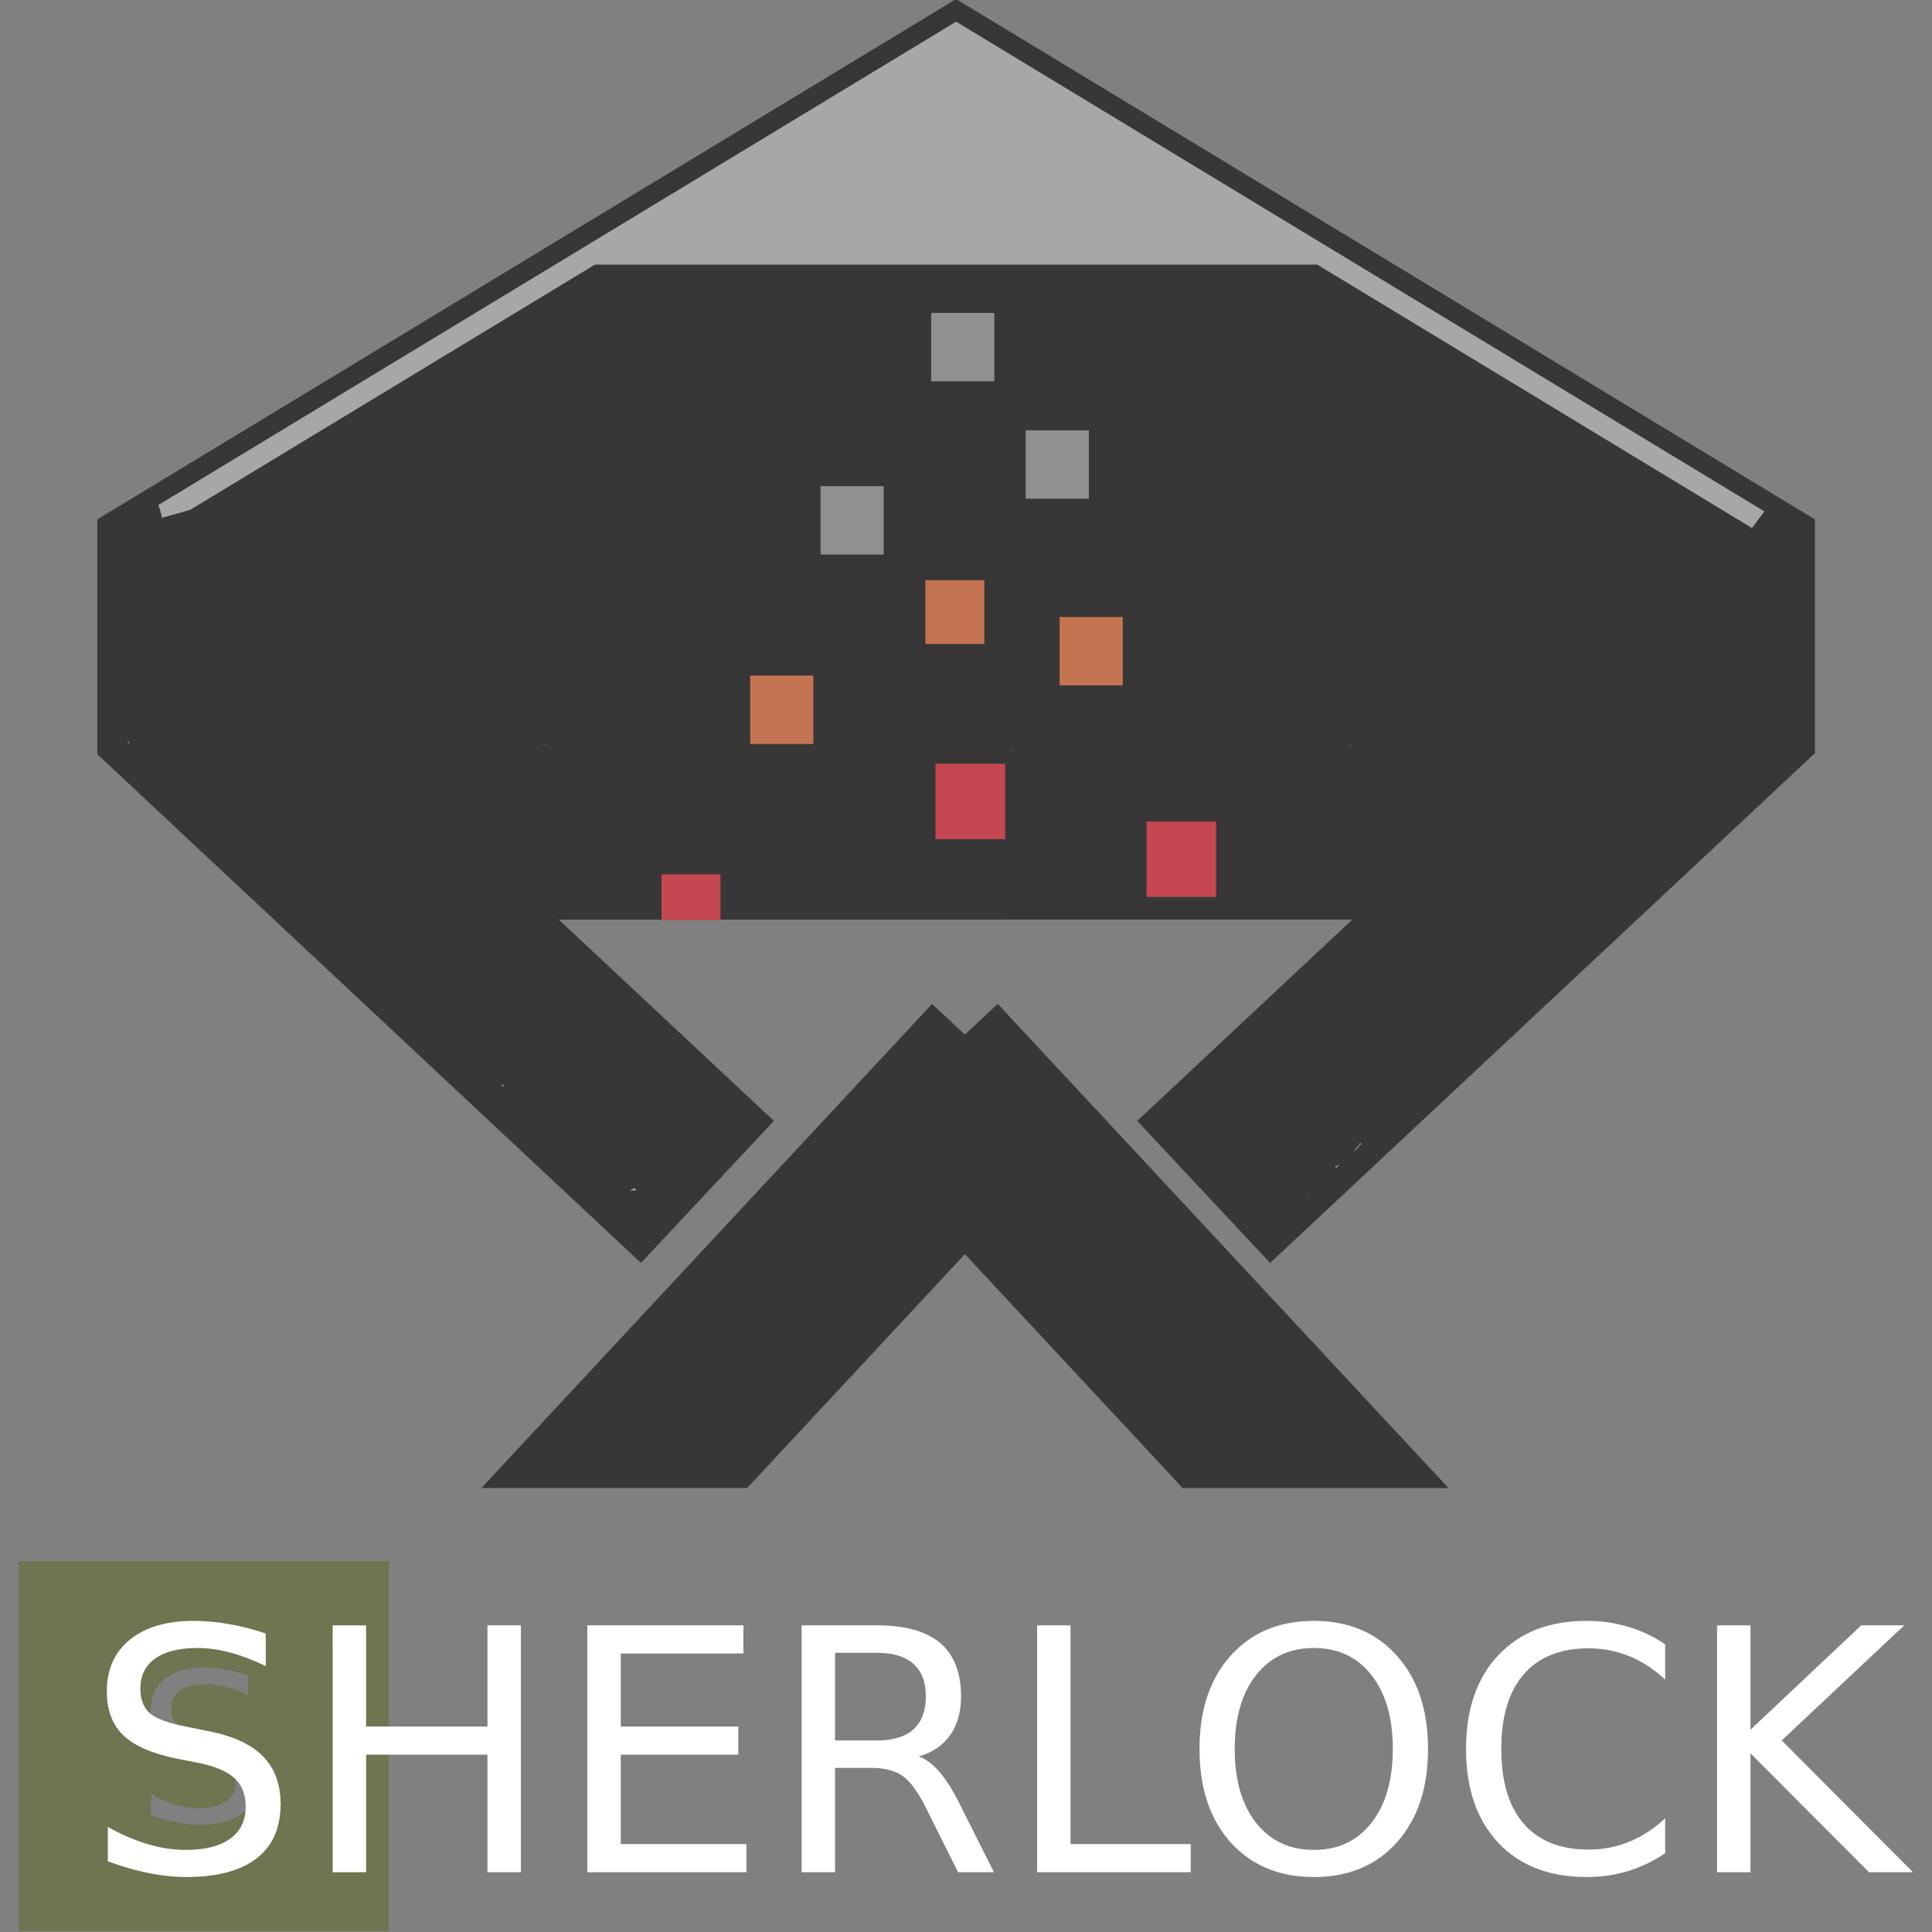 <svg xmlns="http://www.w3.org/2000/svg" viewBox="0 0 158.75 158.75"><rect x="0" y="0" width="158.75" height="158.75" fill="#808080" stroke="none"/><path d="M78.562-.077L7.996 42.676v19.297l44.672 41.801 10.921-11.671-32.198-30.13h94.25l-32.198 30.13 10.921 11.671 44.672-41.8h.092V42.675h-.001z" fill="#373737" stroke-width=".067" stroke-dasharray=".067,.269"/><path fill="#373737" stroke-width=".554" stroke-linecap="round" stroke-linejoin="round" paint-order="stroke fill markers" d="M29.865 45.323h98.702v30.24H29.865z"/><path fill="#c57451" foill-rule="evenodd" stroke-width="2.155" stroke-linecap="round" stroke-linejoin="round" paint-order="stroke fill markers" d="M76.043 47.672h4.838v5.243h-4.838z"/><path fill="#909090" fill-rule="evenodd" stroke-width="2.311" stroke-linecap="round" stroke-linejoin="round" paint-order="stroke fill markers" d="M63.248 14.132h5.19v5.62h-5.19z"/><path d="M76.584 82.495l-37.03 39.774h21.838l26.89-28.883z" fill="#373737" stroke-width=".317" stroke-linecap="round" stroke-linejoin="round" paint-order="stroke fill markers"/><path d="M81.983 82.49L70.285 93.383l26.893 28.887h21.84z" fill="#373737" stroke-width=".317" stroke-linecap="round" stroke-linejoin="round" paint-order="stroke fill markers"/><path d="M78.562 1.988L45.956 21.743h65.212z" fill="#a7a7a7" stroke-width="1.03" stroke-linecap="round" stroke-linejoin="round" paint-order="stroke fill markers"/><path d="M78.562 1.78L13.003 41.5c.14.33.246.685.291 1.05.783-.211 1.562-.43 2.339-.66l62.93-38.126 65.343 39.59h.001v.102c.327-.443.796-1.07 1.08-1.43zM10.52 60.866v.271l.09-.138c-.03-.047-.06-.088-.09-.133zm100.468.346h-.045c.013.046.026.078.041.134h.033l-.029-.138zm-68.523 0h.136zm1.897 0c.294.02.588.03.882 0zm38.832.376c-.047 0-.1 0-.153.019h.224c-.024 0-.046-.02-.07-.02zm-42.01 27.555c.052.046.108.101.163.154.021-.047.044-.092.063-.139-.082 0-.15-.02-.227-.02zm70.579 4.765c-.047.062-.092.125-.14.187.096-.025.165-.047.23-.062-.032-.041-.06-.084-.09-.125zm.01.205l-.258.123c-.11.14-.22.284-.328.427zm-1.683 1.575l-.372.17c.022.04.04.082.057.123zm-57.975 1.929c-.119.074-.239.146-.357.22.164-.019.363-.025.55-.04zm55.427.455a1.36 1.36 0 0 1-.11.05c-.005.022-.009.047-.015.067z" fill="#a7a7a7" stroke-width=".065" stroke-dasharray=".065,.259"/><path d="M1.56 128.286v30.387h30.388v-30.387zm15.18 8.73c.585 0 1.18.053 1.787.158.607.106 1.227.265 1.861.476v1.644a10.387 10.387 0 0 0-1.811-.683 6.416 6.416 0 0 0-1.644-.226c-.918 0-1.628.178-2.128.535-.496.356-.742.863-.742 1.52 0 .55.163.967.491 1.25.334.278.963.504 1.886.677l1.019.207c1.257.239 2.184.662 2.78 1.268.6.601.9 1.408.9 2.42 0 1.208-.406 2.123-1.218 2.746-.807.624-1.992.936-3.556.936-.59 0-1.218-.066-1.886-.2-.662-.133-1.35-.33-2.062-.592v-1.737a9.868 9.868 0 0 0 2.012.869 6.766 6.766 0 0 0 1.936.292c.963 0 1.705-.19 2.229-.567.523-.379.784-.918.784-1.62 0-.611-.189-1.09-.567-1.436-.373-.345-.988-.603-1.845-.776l-1.025-.2c-1.258-.25-2.169-.643-2.73-1.177-.563-.535-.843-1.277-.843-2.228 0-1.102.387-1.97 1.16-2.605.78-.634 1.85-.95 3.213-.95z" fill="#6f7451" stroke-width="2.429" stroke-linecap="round" stroke-linejoin="round" paint-order="stroke fill markers"/><g style="line-height:1.25" font-weight="400" font-size="74.667" font-family="sans-serif" letter-spacing="0" word-spacing="0" fill="#fff"><path d="M21.834 134.219v2.676q-1.563-.747-2.949-1.114-1.386-.367-2.677-.367-2.242 0-3.464.87-1.21.87-1.21 2.473 0 1.345.802 2.038.815.68 3.07 1.1l1.658.34q3.071.585 4.525 2.066 1.467 1.467 1.467 3.94 0 2.948-1.983 4.47-1.97 1.522-5.789 1.522-1.44 0-3.07-.326-1.617-.326-3.356-.965v-2.826q1.67.937 3.274 1.413 1.603.476 3.152.476 2.351 0 3.628-.924 1.277-.924 1.277-2.636 0-1.495-.923-2.337-.91-.843-3.003-1.264l-1.672-.326q-3.07-.611-4.443-1.916-1.372-1.304-1.372-3.628 0-2.69 1.889-4.239 1.902-1.549 5.23-1.549 1.428 0 2.909.258 1.48.258 3.03.775zM27.336 133.553h2.745v8.315h9.973v-8.315H42.8v20.286h-2.745v-9.66h-9.973v9.66h-2.745zM48.26 133.553h12.827v2.31H51.005v6.005h9.661v2.31h-9.66v7.351h10.326v2.31H48.26zM75.49 144.328q.883.299 1.712 1.277.842.978 1.685 2.69l2.785 5.544h-2.948l-2.596-5.204q-1.005-2.038-1.956-2.704-.938-.666-2.568-.666h-2.99v8.574H65.87v-20.286h6.196q3.478 0 5.19 1.454 1.712 1.454 1.712 4.389 0 1.915-.897 3.179-.883 1.264-2.581 1.753zm-6.875-8.52v7.202h3.45q1.985 0 2.99-.91 1.02-.925 1.02-2.704 0-1.78-1.02-2.677-1.005-.91-2.99-.91zM85.218 133.553h2.745v17.976h9.878v2.31H85.218zM107.963 135.414q-2.989 0-4.755 2.229-1.753 2.228-1.753 6.073 0 3.832 1.753 6.06 1.766 2.229 4.755 2.229 2.99 0 4.729-2.229 1.753-2.228 1.753-6.06 0-3.845-1.753-6.073-1.74-2.229-4.729-2.229zm0-2.228q4.267 0 6.821 2.867 2.555 2.853 2.555 7.663 0 4.797-2.555 7.664-2.554 2.853-6.82 2.853-4.28 0-6.849-2.853-2.554-2.854-2.554-7.664t2.554-7.663q2.568-2.867 6.848-2.867zM136.823 135.116v2.894q-1.386-1.291-2.962-1.93-1.563-.638-3.329-.638-3.478 0-5.326 2.133-1.848 2.12-1.848 6.141 0 4.009 1.848 6.142 1.848 2.12 5.326 2.12 1.766 0 3.329-.64 1.576-.638 2.962-1.929v2.867q-1.44.979-3.057 1.468-1.604.489-3.397.489-4.606 0-7.256-2.813-2.65-2.826-2.65-7.704 0-4.891 2.65-7.704 2.65-2.826 7.256-2.826 1.82 0 3.424.49 1.617.475 3.03 1.44zM141.09 133.553h2.744v8.574l9.103-8.574h3.533l-10.068 9.457 10.788 10.829h-3.614l-9.742-9.77v9.77h-2.745z"/></g><path fill="#c57451" fill-rule="evenodd" stroke-width="2.311" stroke-linecap="round" stroke-linejoin="round" paint-order="stroke fill markers" d="M61.642 55.512h5.19v5.62h-5.19z"/><path fill="#909090" fill-rule="evenodd" stroke-width="2.311" stroke-linecap="round" stroke-linejoin="round" paint-order="stroke fill markers" d="M84.28 35.357h5.19v5.621h-5.19zM76.513 25.715h5.19v5.621h-5.19zM67.423 39.946h5.19v5.621h-5.19z"/><path fill="#c57451" fill-rule="evenodd" stroke-width="2.311" stroke-linecap="round" stroke-linejoin="round" paint-order="stroke fill markers" d="M87.066 50.697h5.19v5.62h-5.19z"/><path fill="#c54751" fill-rule="evenodd" stroke-width="2.548" stroke-linecap="round" stroke-linejoin="round" paint-order="stroke fill markers" d="M76.87 62.756h5.723v6.2H76.87z"/><path fill="#c54751" fill-rule="evenodd" stroke-width="1.827" stroke-linecap="round" stroke-linejoin="round" paint-order="stroke fill markers" d="M54.36 71.838h4.84v3.768h-4.84z"/><path fill="#c54751" fill-rule="evenodd" stroke-width="2.548" stroke-linecap="round" stroke-linejoin="round" paint-order="stroke fill markers" d="M94.21 67.503h5.722v6.2h-5.723z"/></svg>
